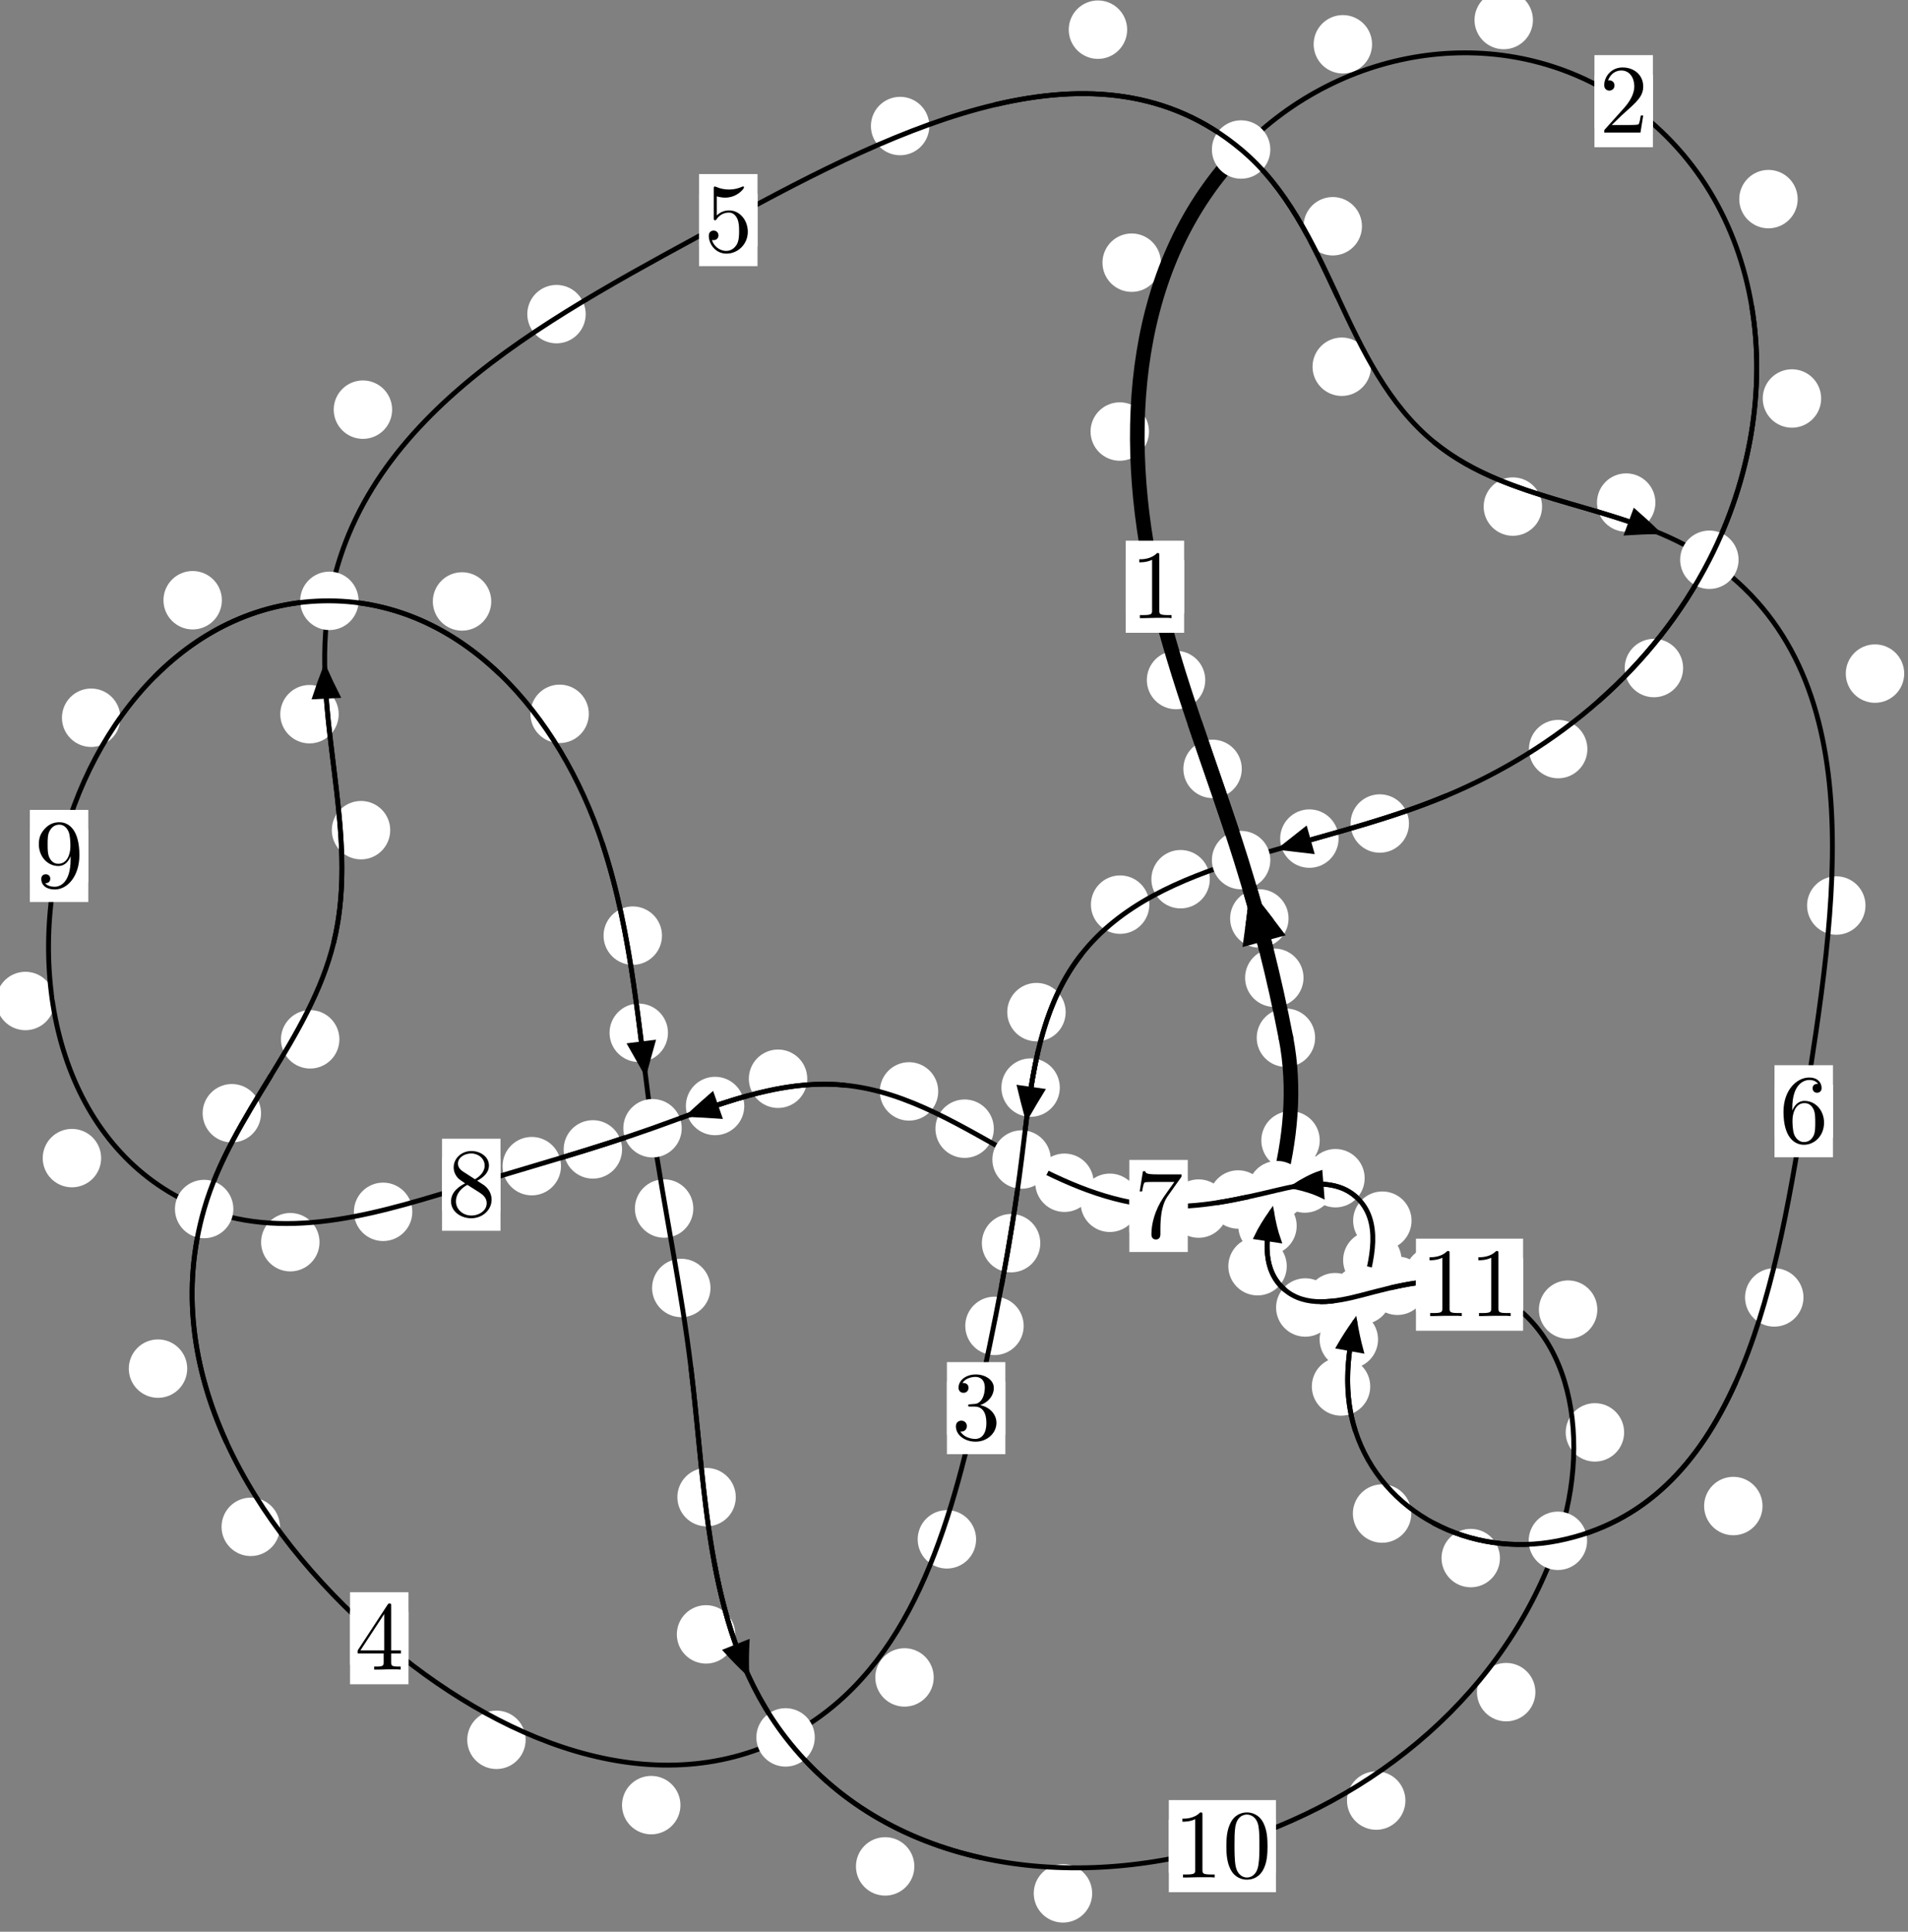 <?xml version="1.0"?>
<!-- Created by MetaPost 1.999 on 2021.07.06:0005 -->
<svg version="1.1" xmlns="http://www.w3.org/2000/svg" xmlns:xlink="http://www.w3.org/1999/xlink" width="195.242" height="197.639" viewBox="0 0 195.242 197.639">
<rect x="0" y="0" width="195.242" height="197.639" fill="#808080" stroke="none"/>
<!-- Original BoundingBox: -127.388947 -108.699051 67.853531 88.939529 -->
  <defs>
    <g transform="scale(0.01,0.01)" id="GLYPHcmr10_48">
      <path style="fill-rule: evenodd;" d="M460 -320C460 -400,455 -480,420 -554C374 -650,292 -666,250 -666C190 -666,117 -640,76 -547C44 -478,39 -400,39 -320C39 -245,43 -155,84 -79C127 2,200 22,249 22C303 22,379 1,423 -94C455 -163,460 -241,460 -320M249 -0C210 -0,151 -25,133 -121C122 -181,122 -273,122 -332C122 -396,122 -462,130 -516C149 -635,224 -644,249 -644C282 -644,348 -626,367 -527C377 -471,377 -395,377 -332C377 -257,377 -189,366 -125C351 -30,294 -0,249 -0"></path>
    </g>
    <g transform="scale(0.01,0.01)" id="GLYPHcmr10_49">
      <path style="fill-rule: evenodd;" d="M294 -640C294 -664,294 -666,271 -666C209 -602,121 -602,89 -602L89 -571C109 -571,168 -571,220 -597L220 -79C220 -43,217 -31,127 -31L95 -31L95 -0L257 -0L130 -3L217 -3L257 -3L297 -3L384 -3L419 -0L419 -31L387 -31C297 -31,294 -42,294 -79"></path>
    </g>
    <g transform="scale(0.01,0.01)" id="GLYPHcmr10_50">
      <path style="fill-rule: evenodd;" d="M127 -77L233 -180C389 -318,449 -372,449 -472C449 -586,359 -666,237 -666C124 -666,50 -574,50 -485C50 -429,100 -429,103 -429C120 -429,155 -441,155 -482C155 -508,137 -534,102 -534C94 -534,92 -534,89 -533C112 -598,166 -635,224 -635C315 -635,358 -554,358 -472C358 -392,308 -313,253 -251L61 -37C50 -26,50 -24,50 -0L421 -0L449 -174L424 -174C419 -144,412 -100,402 -85C395 -77,329 -77,307 -77"></path>
    </g>
    <g transform="scale(0.01,0.01)" id="GLYPHcmr10_51">
      <path style="fill-rule: evenodd;" d="M290 -352C372 -379,430 -449,430 -528C430 -610,342 -666,246 -666C145 -666,69 -606,69 -530C69 -497,91 -478,120 -478C151 -478,171 -500,171 -529C171 -579,124 -579,109 -579C140 -628,206 -641,242 -641C283 -641,338 -619,338 -529C338 -517,336 -459,310 -415C280 -367,246 -364,221 -363C213 -362,189 -360,182 -360C174 -359,167 -358,167 -348C167 -337,174 -337,191 -337L235 -337C317 -337,354 -269,354 -171C354 -35,285 -6,241 -6C198 -6,123 -23,88 -82C123 -77,154 -99,154 -137C154 -173,127 -193,98 -193C74 -193,42 -179,42 -135C42 -44,135 22,244 22C366 22,457 -69,457 -171C457 -253,394 -331,290 -352"></path>
    </g>
    <g transform="scale(0.01,0.01)" id="GLYPHcmr10_52">
      <path style="fill-rule: evenodd;" d="M294 -165L294 -78C294 -42,292 -31,218 -31L197 -31L197 -0L332 -0L238 -3L290 -3L332 -3L374 -3L427 -3L468 -0L468 -31L447 -31C373 -31,371 -42,371 -78L371 -165L471 -165L471 -196L371 -196L371 -651C371 -671,371 -677,355 -677C346 -677,343 -677,335 -665L28 -196L28 -165M300 -196L56 -196L300 -569"></path>
    </g>
    <g transform="scale(0.01,0.01)" id="GLYPHcmr10_53">
      <path style="fill-rule: evenodd;" d="M449 -201C449 -320,367 -420,259 -420C211 -420,168 -404,132 -369L132 -564C152 -558,185 -551,217 -551C340 -551,410 -642,410 -655C410 -661,407 -666,400 -666C399 -666,397 -666,392 -663C372 -654,323 -634,256 -634C216 -634,170 -641,123 -662C115 -665,113 -665,111 -665C101 -665,101 -657,101 -641L101 -345C101 -327,101 -319,115 -319C122 -319,124 -322,128 -328C139 -344,176 -398,257 -398C309 -398,334 -352,342 -334C358 -297,360 -258,360 -208C360 -173,360 -113,336 -71C312 -32,275 -6,229 -6C156 -6,99 -59,82 -118C85 -117,88 -116,99 -116C132 -116,149 -141,149 -165C149 -189,132 -214,99 -214C85 -214,50 -207,50 -161C50 -75,119 22,231 22C347 22,449 -74,449 -201"></path>
    </g>
    <g transform="scale(0.01,0.01)" id="GLYPHcmr10_54">
      <path style="fill-rule: evenodd;" d="M132 -328L132 -352C132 -605,256 -641,307 -641C331 -641,373 -635,395 -601C380 -601,340 -601,340 -556C340 -525,364 -510,386 -510C402 -510,432 -519,432 -558C432 -618,388 -666,305 -666C177 -666,42 -537,42 -316C42 -49,158 22,251 22C362 22,457 -72,457 -204C457 -331,368 -427,257 -427C189 -427,152 -376,132 -328M251 -6C188 -6,158 -66,152 -81C134 -128,134 -208,134 -226C134 -304,166 -404,256 -404C272 -404,318 -404,349 -342C367 -305,367 -254,367 -205C367 -157,367 -107,350 -71C320 -11,274 -6,251 -6"></path>
    </g>
    <g transform="scale(0.01,0.01)" id="GLYPHcmr10_55">
      <path style="fill-rule: evenodd;" d="M476 -609C485 -621,485 -623,485 -644L242 -644C120 -644,118 -657,114 -676L89 -676L56 -470L81 -470C84 -486,93 -549,106 -561C113 -567,191 -567,204 -567L411 -567C400 -551,321 -442,299 -409C209 -274,176 -135,176 -33C176 -23,176 22,222 22C268 22,268 -23,268 -33L268 -84C268 -139,271 -194,279 -248C283 -271,297 -357,341 -419"></path>
    </g>
    <g transform="scale(0.01,0.01)" id="GLYPHcmr10_56">
      <path style="fill-rule: evenodd;" d="M163 -457C117 -487,113 -521,113 -538C113 -599,178 -641,249 -641C322 -641,386 -589,386 -517C386 -460,347 -412,287 -377M309 -362C381 -399,430 -451,430 -517C430 -609,341 -666,250 -666C150 -666,69 -592,69 -499C69 -481,71 -436,113 -389C124 -377,161 -352,186 -335C128 -306,42 -250,42 -151C42 -45,144 22,249 22C362 22,457 -61,457 -168C457 -204,446 -249,408 -291C389 -312,373 -322,309 -362M209 -320L332 -242C360 -223,407 -193,407 -132C407 -58,332 -6,250 -6C164 -6,92 -68,92 -151C92 -209,124 -273,209 -320"></path>
    </g>
    <g transform="scale(0.01,0.01)" id="GLYPHcmr10_57">
      <path style="fill-rule: evenodd;" d="M367 -318L367 -286C367 -52,263 -6,205 -6C188 -6,134 -8,107 -42C151 -42,159 -71,159 -88C159 -119,135 -134,113 -134C97 -134,67 -125,67 -86C67 -19,121 22,206 22C335 22,457 -114,457 -329C457 -598,342 -666,253 -666C198 -666,149 -648,106 -603C65 -558,42 -516,42 -441C42 -316,130 -218,242 -218C303 -218,344 -260,367 -318M243 -241C227 -241,181 -241,150 -304C132 -341,132 -391,132 -440C132 -494,132 -541,153 -578C180 -628,218 -641,253 -641C299 -641,332 -607,349 -562C361 -530,365 -467,365 -421C365 -338,331 -241,243 -241"></path>
    </g>
  </defs>
  <path d="M133.386 100.034C133.386 99.241,133.071 98.481,132.51 97.92C131.95 97.36,131.19 97.045,130.397 97.045C129.604 97.045,128.844 97.36,128.284 97.92C127.723 98.481,127.408 99.241,127.408 100.034C127.408 100.826,127.723 101.586,128.284 102.147C128.844 102.707,129.604 103.022,130.397 103.022C131.19 103.022,131.95 102.707,132.51 102.147C133.071 101.586,133.386 100.826,133.386 100.034Z" style="fill: rgb(100%,100%,100%);stroke: none;"></path>
  <path d="M134.574 106.172C134.574 105.379,134.26 104.619,133.699 104.058C133.139 103.498,132.378 103.183,131.586 103.183C130.793 103.183,130.033 103.498,129.472 104.058C128.912 104.619,128.597 105.379,128.597 106.172C128.597 106.964,128.912 107.724,129.472 108.285C130.033 108.845,130.793 109.16,131.586 109.16C132.378 109.16,133.139 108.845,133.699 108.285C134.26 107.724,134.574 106.964,134.574 106.172Z" style="fill: rgb(100%,100%,100%);stroke: none;"></path>
  <path d="M127.069 78.664C127.069 77.871,126.754 77.111,126.194 76.55C125.633 75.99,124.873 75.675,124.08 75.675C123.288 75.675,122.528 75.99,121.967 76.55C121.407 77.111,121.092 77.871,121.092 78.664C121.092 79.456,121.407 80.217,121.967 80.777C122.528 81.338,123.288 81.653,124.08 81.653C124.873 81.653,125.633 81.338,126.194 80.777C126.754 80.217,127.069 79.456,127.069 78.664Z" style="fill: rgb(100%,100%,100%);stroke: none;"></path>
  <path d="M131.855 93.967C131.855 93.174,131.54 92.414,130.979 91.854C130.419 91.293,129.659 90.978,128.866 90.978C128.073 90.978,127.313 91.293,126.753 91.854C126.192 92.414,125.877 93.174,125.877 93.967C125.877 94.76,126.192 95.52,126.753 96.08C127.313 96.641,128.073 96.956,128.866 96.956C129.659 96.956,130.419 96.641,130.979 96.08C131.54 95.52,131.855 94.76,131.855 93.967Z" style="fill: rgb(100%,100%,100%);stroke: none;"></path>
  <path d="M117.572 44.15C117.572 43.358,117.257 42.598,116.696 42.037C116.136 41.477,115.376 41.162,114.583 41.162C113.79 41.162,113.03 41.477,112.47 42.037C111.909 42.598,111.594 43.358,111.594 44.15C111.594 44.943,111.909 45.703,112.47 46.264C113.03 46.824,113.79 47.139,114.583 47.139C115.376 47.139,116.136 46.824,116.696 46.264C117.257 45.703,117.572 44.943,117.572 44.15Z" style="fill: rgb(100%,100%,100%);stroke: none;"></path>
  <path d="M123.331 69.575C123.331 68.782,123.016 68.022,122.456 67.461C121.895 66.901,121.135 66.586,120.342 66.586C119.55 66.586,118.79 66.901,118.229 67.461C117.669 68.022,117.354 68.782,117.354 69.575C117.354 70.367,117.669 71.128,118.229 71.688C118.79 72.249,119.55 72.564,120.342 72.564C121.135 72.564,121.895 72.249,122.456 71.688C123.016 71.128,123.331 70.367,123.331 69.575Z" style="fill: rgb(100%,100%,100%);stroke: none;"></path>
  <path d="M140.402 4.531C140.402 3.739,140.087 2.979,139.527 2.418C138.966 1.858,138.206 1.543,137.413 1.543C136.621 1.543,135.86 1.858,135.3 2.418C134.739 2.979,134.424 3.739,134.424 4.531C134.424 5.324,134.739 6.084,135.3 6.645C135.86 7.205,136.621 7.52,137.413 7.52C138.206 7.52,138.966 7.205,139.527 6.645C140.087 6.084,140.402 5.324,140.402 4.531Z" style="fill: rgb(100%,100%,100%);stroke: none;"></path>
  <path d="M118.791 26.875C118.791 26.082,118.476 25.322,117.916 24.761C117.355 24.201,116.595 23.886,115.803 23.886C115.01 23.886,114.25 24.201,113.689 24.761C113.129 25.322,112.814 26.082,112.814 26.875C112.814 27.667,113.129 28.427,113.689 28.988C114.25 29.548,115.01 29.863,115.803 29.863C116.595 29.863,117.355 29.548,117.916 28.988C118.476 28.427,118.791 27.667,118.791 26.875Z" style="fill: rgb(100%,100%,100%);stroke: none;"></path>
  <path d="M183.952 20.372C183.952 19.579,183.637 18.819,183.077 18.259C182.516 17.698,181.756 17.383,180.963 17.383C180.171 17.383,179.41 17.698,178.85 18.259C178.29 18.819,177.975 19.579,177.975 20.372C177.975 21.165,178.29 21.925,178.85 22.485C179.41 23.046,180.171 23.361,180.963 23.361C181.756 23.361,182.516 23.046,183.077 22.485C183.637 21.925,183.952 21.165,183.952 20.372Z" style="fill: rgb(100%,100%,100%);stroke: none;"></path>
  <path d="M156.862 2.049C156.862 1.257,156.547 0.496,155.987 -0.064C155.426 -0.625,154.666 -0.94,153.873 -0.94C153.081 -0.94,152.321 -0.625,151.76 -0.064C151.2 0.496,150.885 1.257,150.885 2.049C150.885 2.842,151.2 3.602,151.76 4.163C152.321 4.723,153.081 5.038,153.873 5.038C154.666 5.038,155.426 4.723,155.987 4.163C156.547 3.602,156.862 2.842,156.862 2.049Z" style="fill: rgb(100%,100%,100%);stroke: none;"></path>
  <path d="M172.231 68.348C172.231 67.556,171.916 66.796,171.356 66.235C170.795 65.675,170.035 65.36,169.242 65.36C168.45 65.36,167.69 65.675,167.129 66.235C166.569 66.796,166.254 67.556,166.254 68.348C166.254 69.141,166.569 69.901,167.129 70.462C167.69 71.022,168.45 71.337,169.242 71.337C170.035 71.337,170.795 71.022,171.356 70.462C171.916 69.901,172.231 69.141,172.231 68.348Z" style="fill: rgb(100%,100%,100%);stroke: none;"></path>
  <path d="M186.355 40.769C186.355 39.977,186.04 39.216,185.48 38.656C184.919 38.095,184.159 37.781,183.366 37.781C182.574 37.781,181.813 38.095,181.253 38.656C180.692 39.216,180.377 39.977,180.377 40.769C180.377 41.562,180.692 42.322,181.253 42.883C181.813 43.443,182.574 43.758,183.366 43.758C184.159 43.758,184.919 43.443,185.48 42.883C186.04 42.322,186.355 41.562,186.355 40.769Z" style="fill: rgb(100%,100%,100%);stroke: none;"></path>
  <path d="M144.177 84.254C144.177 83.462,143.862 82.701,143.302 82.141C142.741 81.58,141.981 81.266,141.188 81.266C140.396 81.266,139.635 81.58,139.075 82.141C138.514 82.701,138.199 83.462,138.199 84.254C138.199 85.047,138.514 85.807,139.075 86.368C139.635 86.928,140.396 87.243,141.188 87.243C141.981 87.243,142.741 86.928,143.302 86.368C143.862 85.807,144.177 85.047,144.177 84.254Z" style="fill: rgb(100%,100%,100%);stroke: none;"></path>
  <path d="M162.433 76.64C162.433 75.847,162.118 75.087,161.557 74.526C160.997 73.966,160.237 73.651,159.444 73.651C158.651 73.651,157.891 73.966,157.331 74.526C156.77 75.087,156.455 75.847,156.455 76.64C156.455 77.432,156.77 78.193,157.331 78.753C157.891 79.314,158.651 79.629,159.444 79.629C160.237 79.629,160.997 79.314,161.557 78.753C162.118 78.193,162.433 77.432,162.433 76.64Z" style="fill: rgb(100%,100%,100%);stroke: none;"></path>
  <path d="M123.797 89.952C123.797 89.159,123.482 88.399,122.921 87.838C122.361 87.278,121.601 86.963,120.808 86.963C120.015 86.963,119.255 87.278,118.695 87.838C118.134 88.399,117.819 89.159,117.819 89.952C117.819 90.744,118.134 91.505,118.695 92.065C119.255 92.626,120.015 92.94,120.808 92.94C121.601 92.94,122.361 92.626,122.921 92.065C123.482 91.505,123.797 90.744,123.797 89.952Z" style="fill: rgb(100%,100%,100%);stroke: none;"></path>
  <path d="M136.975 85.798C136.975 85.005,136.66 84.245,136.099 83.685C135.539 83.124,134.779 82.809,133.986 82.809C133.193 82.809,132.433 83.124,131.873 83.685C131.312 84.245,130.997 85.005,130.997 85.798C130.997 86.591,131.312 87.351,131.873 87.911C132.433 88.472,133.193 88.787,133.986 88.787C134.779 88.787,135.539 88.472,136.099 87.911C136.66 87.351,136.975 86.591,136.975 85.798Z" style="fill: rgb(100%,100%,100%);stroke: none;"></path>
  <path d="M109.048 103.55C109.048 102.758,108.733 101.997,108.172 101.437C107.612 100.876,106.852 100.561,106.059 100.561C105.266 100.561,104.506 100.876,103.946 101.437C103.385 101.997,103.07 102.758,103.07 103.55C103.07 104.343,103.385 105.103,103.946 105.664C104.506 106.224,105.266 106.539,106.059 106.539C106.852 106.539,107.612 106.224,108.172 105.664C108.733 105.103,109.048 104.343,109.048 103.55Z" style="fill: rgb(100%,100%,100%);stroke: none;"></path>
  <path d="M117.609 92.553C117.609 91.76,117.294 91,116.734 90.44C116.173 89.879,115.413 89.564,114.62 89.564C113.828 89.564,113.068 89.879,112.507 90.44C111.947 91,111.632 91.76,111.632 92.553C111.632 93.346,111.947 94.106,112.507 94.666C113.068 95.227,113.828 95.542,114.62 95.542C115.413 95.542,116.173 95.227,116.734 94.666C117.294 94.106,117.609 93.346,117.609 92.553Z" style="fill: rgb(100%,100%,100%);stroke: none;"></path>
  <path d="M106.452 127.19C106.452 126.397,106.137 125.637,105.576 125.076C105.016 124.516,104.255 124.201,103.463 124.201C102.67 124.201,101.91 124.516,101.349 125.076C100.789 125.637,100.474 126.397,100.474 127.19C100.474 127.982,100.789 128.742,101.349 129.303C101.91 129.863,102.67 130.178,103.463 130.178C104.255 130.178,105.016 129.863,105.576 129.303C106.137 128.742,106.452 127.982,106.452 127.19Z" style="fill: rgb(100%,100%,100%);stroke: none;"></path>
  <path d="M108.448 111.273C108.448 110.48,108.133 109.72,107.573 109.159C107.012 108.599,106.252 108.284,105.459 108.284C104.667 108.284,103.906 108.599,103.346 109.159C102.785 109.72,102.471 110.48,102.471 111.273C102.471 112.065,102.785 112.826,103.346 113.386C103.906 113.946,104.667 114.261,105.459 114.261C106.252 114.261,107.012 113.946,107.573 113.386C108.133 112.826,108.448 112.065,108.448 111.273Z" style="fill: rgb(100%,100%,100%);stroke: none;"></path>
  <path d="M99.882 157.489C99.882 156.697,99.567 155.936,99.007 155.376C98.446 154.815,97.686 154.501,96.893 154.501C96.101 154.501,95.341 154.815,94.78 155.376C94.22 155.936,93.905 156.697,93.905 157.489C93.905 158.282,94.22 159.042,94.78 159.603C95.341 160.163,96.101 160.478,96.893 160.478C97.686 160.478,98.446 160.163,99.007 159.603C99.567 159.042,99.882 158.282,99.882 157.489Z" style="fill: rgb(100%,100%,100%);stroke: none;"></path>
  <path d="M104.751 135.651C104.751 134.859,104.436 134.099,103.876 133.538C103.315 132.978,102.555 132.663,101.762 132.663C100.97 132.663,100.209 132.978,99.649 133.538C99.089 134.099,98.774 134.859,98.774 135.651C98.774 136.444,99.089 137.204,99.649 137.765C100.209 138.325,100.97 138.64,101.762 138.64C102.555 138.64,103.315 138.325,103.876 137.765C104.436 137.204,104.751 136.444,104.751 135.651Z" style="fill: rgb(100%,100%,100%);stroke: none;"></path>
  <path d="M69.629 184.683C69.629 183.891,69.314 183.13,68.753 182.57C68.193 182.009,67.433 181.694,66.64 181.694C65.847 181.694,65.087 182.009,64.527 182.57C63.966 183.13,63.651 183.891,63.651 184.683C63.651 185.476,63.966 186.236,64.527 186.797C65.087 187.357,65.847 187.672,66.64 187.672C67.433 187.672,68.193 187.357,68.753 186.797C69.314 186.236,69.629 185.476,69.629 184.683Z" style="fill: rgb(100%,100%,100%);stroke: none;"></path>
  <path d="M95.546 171.619C95.546 170.826,95.231 170.066,94.67 169.505C94.11 168.945,93.35 168.63,92.557 168.63C91.764 168.63,91.004 168.945,90.444 169.505C89.883 170.066,89.568 170.826,89.568 171.619C89.568 172.411,89.883 173.171,90.444 173.732C91.004 174.292,91.764 174.607,92.557 174.607C93.35 174.607,94.11 174.292,94.67 173.732C95.231 173.171,95.546 172.411,95.546 171.619Z" style="fill: rgb(100%,100%,100%);stroke: none;"></path>
  <path d="M28.648 156.211C28.648 155.419,28.333 154.658,27.773 154.098C27.212 153.538,26.452 153.223,25.66 153.223C24.867 153.223,24.107 153.538,23.546 154.098C22.986 154.658,22.671 155.419,22.671 156.211C22.671 157.004,22.986 157.764,23.546 158.325C24.107 158.885,24.867 159.2,25.66 159.2C26.452 159.2,27.212 158.885,27.773 158.325C28.333 157.764,28.648 157.004,28.648 156.211Z" style="fill: rgb(100%,100%,100%);stroke: none;"></path>
  <path d="M53.788 178.001C53.788 177.208,53.473 176.448,52.913 175.888C52.353 175.327,51.592 175.012,50.8 175.012C50.007 175.012,49.247 175.327,48.686 175.888C48.126 176.448,47.811 177.208,47.811 178.001C47.811 178.794,48.126 179.554,48.686 180.114C49.247 180.675,50.007 180.99,50.8 180.99C51.592 180.99,52.353 180.675,52.913 180.114C53.473 179.554,53.788 178.794,53.788 178.001Z" style="fill: rgb(100%,100%,100%);stroke: none;"></path>
  <path d="M26.713 113.895C26.713 113.103,26.399 112.342,25.838 111.782C25.278 111.221,24.517 110.907,23.725 110.907C22.932 110.907,22.172 111.221,21.611 111.782C21.051 112.342,20.736 113.103,20.736 113.895C20.736 114.688,21.051 115.448,21.611 116.009C22.172 116.569,22.932 116.884,23.725 116.884C24.517 116.884,25.278 116.569,25.838 116.009C26.399 115.448,26.713 114.688,26.713 113.895Z" style="fill: rgb(100%,100%,100%);stroke: none;"></path>
  <path d="M19.157 140.024C19.157 139.232,18.842 138.472,18.282 137.911C17.721 137.351,16.961 137.036,16.168 137.036C15.376 137.036,14.615 137.351,14.055 137.911C13.494 138.472,13.18 139.232,13.18 140.024C13.18 140.817,13.494 141.577,14.055 142.138C14.615 142.698,15.376 143.013,16.168 143.013C16.961 143.013,17.721 142.698,18.282 142.138C18.842 141.577,19.157 140.817,19.157 140.024Z" style="fill: rgb(100%,100%,100%);stroke: none;"></path>
  <path d="M39.931 84.935C39.931 84.143,39.616 83.383,39.056 82.822C38.495 82.262,37.735 81.947,36.943 81.947C36.15 81.947,35.39 82.262,34.829 82.822C34.269 83.383,33.954 84.143,33.954 84.935C33.954 85.728,34.269 86.488,34.829 87.049C35.39 87.609,36.15 87.924,36.943 87.924C37.735 87.924,38.495 87.609,39.056 87.049C39.616 86.488,39.931 85.728,39.931 84.935Z" style="fill: rgb(100%,100%,100%);stroke: none;"></path>
  <path d="M34.729 106.334C34.729 105.541,34.414 104.781,33.853 104.221C33.293 103.66,32.533 103.345,31.74 103.345C30.947 103.345,30.187 103.66,29.627 104.221C29.066 104.781,28.751 105.541,28.751 106.334C28.751 107.127,29.066 107.887,29.627 108.447C30.187 109.008,30.947 109.323,31.74 109.323C32.533 109.323,33.293 109.008,33.853 108.447C34.414 107.887,34.729 107.127,34.729 106.334Z" style="fill: rgb(100%,100%,100%);stroke: none;"></path>
  <path d="M40.126 41.913C40.126 41.12,39.812 40.36,39.251 39.8C38.691 39.239,37.93 38.924,37.138 38.924C36.345 38.924,35.585 39.239,35.024 39.8C34.464 40.36,34.149 41.12,34.149 41.913C34.149 42.706,34.464 43.466,35.024 44.026C35.585 44.587,36.345 44.902,37.138 44.902C37.93 44.902,38.691 44.587,39.251 44.026C39.812 43.466,40.126 42.706,40.126 41.913Z" style="fill: rgb(100%,100%,100%);stroke: none;"></path>
  <path d="M34.658 73.069C34.658 72.276,34.343 71.516,33.782 70.956C33.222 70.395,32.462 70.08,31.669 70.08C30.876 70.08,30.116 70.395,29.556 70.956C28.995 71.516,28.68 72.276,28.68 73.069C28.68 73.862,28.995 74.622,29.556 75.182C30.116 75.743,30.876 76.058,31.669 76.058C32.462 76.058,33.222 75.743,33.782 75.182C34.343 74.622,34.658 73.862,34.658 73.069Z" style="fill: rgb(100%,100%,100%);stroke: none;"></path>
  <path d="M95.096 12.895C95.096 12.102,94.781 11.342,94.221 10.781C93.661 10.221,92.9 9.906,92.108 9.906C91.315 9.906,90.555 10.221,89.994 10.781C89.434 11.342,89.119 12.102,89.119 12.895C89.119 13.687,89.434 14.447,89.994 15.008C90.555 15.568,91.315 15.883,92.108 15.883C92.9 15.883,93.661 15.568,94.221 15.008C94.781 14.447,95.096 13.687,95.096 12.895Z" style="fill: rgb(100%,100%,100%);stroke: none;"></path>
  <path d="M59.934 32.139C59.934 31.347,59.62 30.587,59.059 30.026C58.499 29.466,57.738 29.151,56.946 29.151C56.153 29.151,55.393 29.466,54.832 30.026C54.272 30.587,53.957 31.347,53.957 32.139C53.957 32.932,54.272 33.692,54.832 34.253C55.393 34.813,56.153 35.128,56.946 35.128C57.738 35.128,58.499 34.813,59.059 34.253C59.62 33.692,59.934 32.932,59.934 32.139Z" style="fill: rgb(100%,100%,100%);stroke: none;"></path>
  <path d="M139.367 23.148C139.367 22.355,139.053 21.595,138.492 21.035C137.932 20.474,137.171 20.159,136.379 20.159C135.586 20.159,134.826 20.474,134.265 21.035C133.705 21.595,133.39 22.355,133.39 23.148C133.39 23.941,133.705 24.701,134.265 25.261C134.826 25.822,135.586 26.137,136.379 26.137C137.171 26.137,137.932 25.822,138.492 25.261C139.053 24.701,139.367 23.941,139.367 23.148Z" style="fill: rgb(100%,100%,100%);stroke: none;"></path>
  <path d="M115.34 3.036C115.34 2.243,115.025 1.483,114.464 0.923C113.904 0.362,113.144 0.047,112.351 0.047C111.558 0.047,110.798 0.362,110.238 0.923C109.677 1.483,109.362 2.243,109.362 3.036C109.362 3.829,109.677 4.589,110.238 5.149C110.798 5.71,111.558 6.025,112.351 6.025C113.144 6.025,113.904 5.71,114.464 5.149C115.025 4.589,115.34 3.829,115.34 3.036Z" style="fill: rgb(100%,100%,100%);stroke: none;"></path>
  <path d="M157.798 51.829C157.798 51.036,157.483 50.276,156.923 49.716C156.362 49.155,155.602 48.84,154.81 48.84C154.017 48.84,153.257 49.155,152.696 49.716C152.136 50.276,151.821 51.036,151.821 51.829C151.821 52.622,152.136 53.382,152.696 53.942C153.257 54.503,154.017 54.818,154.81 54.818C155.602 54.818,156.362 54.503,156.923 53.942C157.483 53.382,157.798 52.622,157.798 51.829Z" style="fill: rgb(100%,100%,100%);stroke: none;"></path>
  <path d="M140.288 37.521C140.288 36.728,139.973 35.968,139.412 35.408C138.852 34.847,138.092 34.532,137.299 34.532C136.506 34.532,135.746 34.847,135.186 35.408C134.625 35.968,134.31 36.728,134.31 37.521C134.31 38.314,134.625 39.074,135.186 39.634C135.746 40.195,136.506 40.51,137.299 40.51C138.092 40.51,138.852 40.195,139.412 39.634C139.973 39.074,140.288 38.314,140.288 37.521Z" style="fill: rgb(100%,100%,100%);stroke: none;"></path>
  <path d="M194.854 68.915C194.854 68.123,194.539 67.363,193.978 66.802C193.418 66.242,192.657 65.927,191.865 65.927C191.072 65.927,190.312 66.242,189.751 66.802C189.191 67.363,188.876 68.123,188.876 68.915C188.876 69.708,189.191 70.468,189.751 71.029C190.312 71.589,191.072 71.904,191.865 71.904C192.657 71.904,193.418 71.589,193.978 71.029C194.539 70.468,194.854 69.708,194.854 68.915Z" style="fill: rgb(100%,100%,100%);stroke: none;"></path>
  <path d="M169.393 51.419C169.393 50.626,169.078 49.866,168.517 49.305C167.957 48.745,167.197 48.43,166.404 48.43C165.611 48.43,164.851 48.745,164.291 49.305C163.73 49.866,163.415 50.626,163.415 51.419C163.415 52.211,163.73 52.971,164.291 53.532C164.851 54.092,165.611 54.407,166.404 54.407C167.197 54.407,167.957 54.092,168.517 53.532C169.078 52.971,169.393 52.211,169.393 51.419Z" style="fill: rgb(100%,100%,100%);stroke: none;"></path>
  <path d="M184.546 132.741C184.546 131.948,184.231 131.188,183.67 130.627C183.11 130.067,182.35 129.752,181.557 129.752C180.764 129.752,180.004 130.067,179.444 130.627C178.883 131.188,178.568 131.948,178.568 132.741C178.568 133.533,178.883 134.293,179.444 134.854C180.004 135.414,180.764 135.729,181.557 135.729C182.35 135.729,183.11 135.414,183.67 134.854C184.231 134.293,184.546 133.533,184.546 132.741Z" style="fill: rgb(100%,100%,100%);stroke: none;"></path>
  <path d="M190.892 92.645C190.892 91.852,190.577 91.092,190.017 90.532C189.456 89.971,188.696 89.656,187.903 89.656C187.111 89.656,186.351 89.971,185.79 90.532C185.23 91.092,184.915 91.852,184.915 92.645C184.915 93.438,185.23 94.198,185.79 94.758C186.351 95.319,187.111 95.634,187.903 95.634C188.696 95.634,189.456 95.319,190.017 94.758C190.577 94.198,190.892 93.438,190.892 92.645Z" style="fill: rgb(100%,100%,100%);stroke: none;"></path>
  <path d="M153.487 159.408C153.487 158.615,153.172 157.855,152.611 157.294C152.051 156.734,151.291 156.419,150.498 156.419C149.705 156.419,148.945 156.734,148.385 157.294C147.824 157.855,147.509 158.615,147.509 159.408C147.509 160.2,147.824 160.96,148.385 161.521C148.945 162.081,149.705 162.396,150.498 162.396C151.291 162.396,152.051 162.081,152.611 161.521C153.172 160.96,153.487 160.2,153.487 159.408Z" style="fill: rgb(100%,100%,100%);stroke: none;"></path>
  <path d="M180.357 154.083C180.357 153.29,180.042 152.53,179.481 151.97C178.921 151.409,178.161 151.094,177.368 151.094C176.575 151.094,175.815 151.409,175.255 151.97C174.694 152.53,174.379 153.29,174.379 154.083C174.379 154.876,174.694 155.636,175.255 156.196C175.815 156.757,176.575 157.072,177.368 157.072C178.161 157.072,178.921 156.757,179.481 156.196C180.042 155.636,180.357 154.876,180.357 154.083Z" style="fill: rgb(100%,100%,100%);stroke: none;"></path>
  <path d="M140.214 141.85C140.214 141.057,139.899 140.297,139.339 139.737C138.778 139.176,138.018 138.861,137.226 138.861C136.433 138.861,135.673 139.176,135.112 139.737C134.552 140.297,134.237 141.057,134.237 141.85C134.237 142.643,134.552 143.403,135.112 143.963C135.673 144.524,136.433 144.839,137.226 144.839C138.018 144.839,138.778 144.524,139.339 143.963C139.899 143.403,140.214 142.643,140.214 141.85Z" style="fill: rgb(100%,100%,100%);stroke: none;"></path>
  <path d="M144.414 154.852C144.414 154.059,144.1 153.299,143.539 152.738C142.979 152.178,142.218 151.863,141.426 151.863C140.633 151.863,139.873 152.178,139.312 152.738C138.752 153.299,138.437 154.059,138.437 154.852C138.437 155.644,138.752 156.404,139.312 156.965C139.873 157.525,140.633 157.84,141.426 157.84C142.218 157.84,142.979 157.525,143.539 156.965C144.1 156.404,144.414 155.644,144.414 154.852Z" style="fill: rgb(100%,100%,100%);stroke: none;"></path>
  <path d="M143.417 128.925C143.417 128.132,143.102 127.372,142.542 126.812C141.981 126.251,141.221 125.936,140.429 125.936C139.636 125.936,138.876 126.251,138.315 126.812C137.755 127.372,137.44 128.132,137.44 128.925C137.44 129.718,137.755 130.478,138.315 131.038C138.876 131.599,139.636 131.914,140.429 131.914C141.221 131.914,141.981 131.599,142.542 131.038C143.102 130.478,143.417 129.718,143.417 128.925Z" style="fill: rgb(100%,100%,100%);stroke: none;"></path>
  <path d="M141.012 137.039C141.012 136.246,140.697 135.486,140.136 134.926C139.576 134.365,138.816 134.05,138.023 134.05C137.23 134.05,136.47 134.365,135.91 134.926C135.349 135.486,135.034 136.246,135.034 137.039C135.034 137.832,135.349 138.592,135.91 139.152C136.47 139.713,137.23 140.028,138.023 140.028C138.816 140.028,139.576 139.713,140.136 139.152C140.697 138.592,141.012 137.832,141.012 137.039Z" style="fill: rgb(100%,100%,100%);stroke: none;"></path>
  <path d="M139.644 120.543C139.644 119.75,139.329 118.99,138.769 118.429C138.208 117.869,137.448 117.554,136.655 117.554C135.863 117.554,135.102 117.869,134.542 118.429C133.982 118.99,133.667 119.75,133.667 120.543C133.667 121.335,133.982 122.095,134.542 122.656C135.102 123.216,135.863 123.531,136.655 123.531C137.448 123.531,138.208 123.216,138.769 122.656C139.329 122.095,139.644 121.335,139.644 120.543Z" style="fill: rgb(100%,100%,100%);stroke: none;"></path>
  <path d="M144.441 124.887C144.441 124.095,144.126 123.335,143.566 122.774C143.005 122.214,142.245 121.899,141.452 121.899C140.66 121.899,139.9 122.214,139.339 122.774C138.779 123.335,138.464 124.095,138.464 124.887C138.464 125.68,138.779 126.44,139.339 127.001C139.9 127.561,140.66 127.876,141.452 127.876C142.245 127.876,143.005 127.561,143.566 127.001C144.126 126.44,144.441 125.68,144.441 124.887Z" style="fill: rgb(100%,100%,100%);stroke: none;"></path>
  <path d="M129.684 122.721C129.684 121.928,129.369 121.168,128.808 120.608C128.248 120.047,127.488 119.732,126.695 119.732C125.902 119.732,125.142 120.047,124.582 120.608C124.021 121.168,123.706 121.928,123.706 122.721C123.706 123.514,124.021 124.274,124.582 124.834C125.142 125.395,125.902 125.71,126.695 125.71C127.488 125.71,128.248 125.395,128.808 124.834C129.369 124.274,129.684 123.514,129.684 122.721Z" style="fill: rgb(100%,100%,100%);stroke: none;"></path>
  <path d="M136.51 121.085C136.51 120.292,136.195 119.532,135.634 118.972C135.074 118.411,134.314 118.096,133.521 118.096C132.728 118.096,131.968 118.411,131.408 118.972C130.847 119.532,130.532 120.292,130.532 121.085C130.532 121.878,130.847 122.638,131.408 123.198C131.968 123.759,132.728 124.074,133.521 124.074C134.314 124.074,135.074 123.759,135.634 123.198C136.195 122.638,136.51 121.878,136.51 121.085Z" style="fill: rgb(100%,100%,100%);stroke: none;"></path>
  <path d="M116.555 123.058C116.555 122.265,116.24 121.505,115.679 120.945C115.119 120.384,114.359 120.069,113.566 120.069C112.773 120.069,112.013 120.384,111.453 120.945C110.892 121.505,110.577 122.265,110.577 123.058C110.577 123.851,110.892 124.611,111.453 125.171C112.013 125.732,112.773 126.047,113.566 126.047C114.359 126.047,115.119 125.732,115.679 125.171C116.24 124.611,116.555 123.851,116.555 123.058Z" style="fill: rgb(100%,100%,100%);stroke: none;"></path>
  <path d="M125.64 123.65C125.64 122.857,125.326 122.097,124.765 121.537C124.205 120.976,123.444 120.661,122.652 120.661C121.859 120.661,121.099 120.976,120.538 121.537C119.978 122.097,119.663 122.857,119.663 123.65C119.663 124.443,119.978 125.203,120.538 125.763C121.099 126.324,121.859 126.639,122.652 126.639C123.444 126.639,124.205 126.324,124.765 125.763C125.326 125.203,125.64 124.443,125.64 123.65Z" style="fill: rgb(100%,100%,100%);stroke: none;"></path>
  <path d="M101.697 115.475C101.697 114.683,101.382 113.922,100.822 113.362C100.261 112.802,99.501 112.487,98.708 112.487C97.916 112.487,97.156 112.802,96.595 113.362C96.035 113.922,95.72 114.683,95.72 115.475C95.72 116.268,96.035 117.028,96.595 117.589C97.156 118.149,97.916 118.464,98.708 118.464C99.501 118.464,100.261 118.149,100.822 117.589C101.382 117.028,101.697 116.268,101.697 115.475Z" style="fill: rgb(100%,100%,100%);stroke: none;"></path>
  <path d="M111.913 121.008C111.913 120.215,111.598 119.455,111.038 118.895C110.477 118.334,109.717 118.019,108.924 118.019C108.132 118.019,107.372 118.334,106.811 118.895C106.251 119.455,105.936 120.215,105.936 121.008C105.936 121.801,106.251 122.561,106.811 123.121C107.372 123.682,108.132 123.997,108.924 123.997C109.717 123.997,110.477 123.682,111.038 123.121C111.598 122.561,111.913 121.801,111.913 121.008Z" style="fill: rgb(100%,100%,100%);stroke: none;"></path>
  <path d="M82.605 110.367C82.605 109.574,82.291 108.814,81.73 108.253C81.17 107.693,80.409 107.378,79.617 107.378C78.824 107.378,78.064 107.693,77.503 108.253C76.943 108.814,76.628 109.574,76.628 110.367C76.628 111.159,76.943 111.92,77.503 112.48C78.064 113.041,78.824 113.355,79.617 113.355C80.409 113.355,81.17 113.041,81.73 112.48C82.291 111.92,82.605 111.159,82.605 110.367Z" style="fill: rgb(100%,100%,100%);stroke: none;"></path>
  <path d="M96.007 111.662C96.007 110.869,95.692 110.109,95.132 109.549C94.571 108.988,93.811 108.673,93.018 108.673C92.226 108.673,91.465 108.988,90.905 109.549C90.345 110.109,90.03 110.869,90.03 111.662C90.03 112.455,90.345 113.215,90.905 113.775C91.465 114.336,92.226 114.651,93.018 114.651C93.811 114.651,94.571 114.336,95.132 113.775C95.692 113.215,96.007 112.455,96.007 111.662Z" style="fill: rgb(100%,100%,100%);stroke: none;"></path>
  <path d="M63.656 117.596C63.656 116.803,63.342 116.043,62.781 115.483C62.221 114.922,61.46 114.607,60.668 114.607C59.875 114.607,59.115 114.922,58.554 115.483C57.994 116.043,57.679 116.803,57.679 117.596C57.679 118.389,57.994 119.149,58.554 119.709C59.115 120.27,59.875 120.585,60.668 120.585C61.46 120.585,62.221 120.27,62.781 119.709C63.342 119.149,63.656 118.389,63.656 117.596Z" style="fill: rgb(100%,100%,100%);stroke: none;"></path>
  <path d="M76.16 113.156C76.16 112.363,75.845 111.603,75.285 111.043C74.724 110.482,73.964 110.167,73.171 110.167C72.379 110.167,71.618 110.482,71.058 111.043C70.497 111.603,70.183 112.363,70.183 113.156C70.183 113.949,70.497 114.709,71.058 115.269C71.618 115.83,72.379 116.145,73.171 116.145C73.964 116.145,74.724 115.83,75.285 115.269C75.845 114.709,76.16 113.949,76.16 113.156Z" style="fill: rgb(100%,100%,100%);stroke: none;"></path>
  <path d="M42.192 123.982C42.192 123.19,41.877 122.43,41.317 121.869C40.756 121.309,39.996 120.994,39.203 120.994C38.411 120.994,37.65 121.309,37.09 121.869C36.529 122.43,36.215 123.19,36.215 123.982C36.215 124.775,36.529 125.535,37.09 126.096C37.65 126.656,38.411 126.971,39.203 126.971C39.996 126.971,40.756 126.656,41.317 126.096C41.877 125.535,42.192 124.775,42.192 123.982Z" style="fill: rgb(100%,100%,100%);stroke: none;"></path>
  <path d="M57.405 119.309C57.405 118.516,57.09 117.756,56.529 117.196C55.969 116.635,55.209 116.32,54.416 116.32C53.623 116.32,52.863 116.635,52.303 117.196C51.742 117.756,51.427 118.516,51.427 119.309C51.427 120.102,51.742 120.862,52.303 121.422C52.863 121.983,53.623 122.298,54.416 122.298C55.209 122.298,55.969 121.983,56.529 121.422C57.09 120.862,57.405 120.102,57.405 119.309Z" style="fill: rgb(100%,100%,100%);stroke: none;"></path>
  <path d="M10.349 118.486C10.349 117.694,10.034 116.934,9.474 116.373C8.913 115.813,8.153 115.498,7.361 115.498C6.568 115.498,5.808 115.813,5.247 116.373C4.687 116.934,4.372 117.694,4.372 118.486C4.372 119.279,4.687 120.039,5.247 120.6C5.808 121.16,6.568 121.475,7.361 121.475C8.153 121.475,8.913 121.16,9.474 120.6C10.034 120.039,10.349 119.279,10.349 118.486Z" style="fill: rgb(100%,100%,100%);stroke: none;"></path>
  <path d="M32.697 127.09C32.697 126.297,32.382 125.537,31.821 124.977C31.261 124.416,30.501 124.101,29.708 124.101C28.915 124.101,28.155 124.416,27.595 124.977C27.034 125.537,26.719 126.297,26.719 127.09C26.719 127.883,27.034 128.643,27.595 129.203C28.155 129.764,28.915 130.079,29.708 130.079C30.501 130.079,31.261 129.764,31.821 129.203C32.382 128.643,32.697 127.883,32.697 127.09Z" style="fill: rgb(100%,100%,100%);stroke: none;"></path>
  <path d="M12.316 73.433C12.316 72.64,12.001 71.88,11.441 71.32C10.88 70.759,10.12 70.444,9.327 70.444C8.535 70.444,7.775 70.759,7.214 71.32C6.654 71.88,6.339 72.64,6.339 73.433C6.339 74.226,6.654 74.986,7.214 75.546C7.775 76.107,8.535 76.422,9.327 76.422C10.12 76.422,10.88 76.107,11.441 75.546C12.001 74.986,12.316 74.226,12.316 73.433Z" style="fill: rgb(100%,100%,100%);stroke: none;"></path>
  <path d="M5.589 102.412C5.589 101.619,5.274 100.859,4.713 100.299C4.153 99.738,3.392 99.423,2.6 99.423C1.807 99.423,1.047 99.738,0.486 100.299C-0.074 100.859,-0.389 101.619,-0.389 102.412C-0.389 103.205,-0.074 103.965,0.486 104.525C1.047 105.086,1.807 105.401,2.6 105.401C3.392 105.401,4.153 105.086,4.713 104.525C5.274 103.965,5.589 103.205,5.589 102.412Z" style="fill: rgb(100%,100%,100%);stroke: none;"></path>
  <path d="M50.268 61.534C50.268 60.742,49.953 59.981,49.393 59.421C48.832 58.86,48.072 58.546,47.279 58.546C46.487 58.546,45.727 58.86,45.166 59.421C44.606 59.981,44.291 60.742,44.291 61.534C44.291 62.327,44.606 63.087,45.166 63.648C45.727 64.208,46.487 64.523,47.279 64.523C48.072 64.523,48.832 64.208,49.393 63.648C49.953 63.087,50.268 62.327,50.268 61.534Z" style="fill: rgb(100%,100%,100%);stroke: none;"></path>
  <path d="M22.704 61.41C22.704 60.617,22.389 59.857,21.829 59.297C21.268 58.736,20.508 58.421,19.715 58.421C18.923 58.421,18.163 58.736,17.602 59.297C17.042 59.857,16.727 60.617,16.727 61.41C16.727 62.203,17.042 62.963,17.602 63.523C18.163 64.084,18.923 64.399,19.715 64.399C20.508 64.399,21.268 64.084,21.829 63.523C22.389 62.963,22.704 62.203,22.704 61.41Z" style="fill: rgb(100%,100%,100%);stroke: none;"></path>
  <path d="M67.739 95.725C67.739 94.932,67.424 94.172,66.863 93.612C66.303 93.051,65.543 92.736,64.75 92.736C63.957 92.736,63.197 93.051,62.637 93.612C62.076 94.172,61.761 94.932,61.761 95.725C61.761 96.518,62.076 97.278,62.637 97.838C63.197 98.399,63.957 98.714,64.75 98.714C65.543 98.714,66.303 98.399,66.863 97.838C67.424 97.278,67.739 96.518,67.739 95.725Z" style="fill: rgb(100%,100%,100%);stroke: none;"></path>
  <path d="M60.253 73.033C60.253 72.24,59.938 71.48,59.377 70.92C58.817 70.359,58.057 70.044,57.264 70.044C56.471 70.044,55.711 70.359,55.151 70.92C54.59 71.48,54.275 72.24,54.275 73.033C54.275 73.826,54.59 74.586,55.151 75.146C55.711 75.707,56.471 76.022,57.264 76.022C58.057 76.022,58.817 75.707,59.377 75.146C59.938 74.586,60.253 73.826,60.253 73.033Z" style="fill: rgb(100%,100%,100%);stroke: none;"></path>
  <path d="M70.946 123.645C70.946 122.852,70.631 122.092,70.07 121.531C69.51 120.971,68.75 120.656,67.957 120.656C67.164 120.656,66.404 120.971,65.844 121.531C65.283 122.092,64.968 122.852,64.968 123.645C64.968 124.437,65.283 125.197,65.844 125.758C66.404 126.318,67.164 126.633,67.957 126.633C68.75 126.633,69.51 126.318,70.07 125.758C70.631 125.197,70.946 124.437,70.946 123.645Z" style="fill: rgb(100%,100%,100%);stroke: none;"></path>
  <path d="M68.352 105.666C68.352 104.873,68.037 104.113,67.476 103.552C66.916 102.992,66.156 102.677,65.363 102.677C64.57 102.677,63.81 102.992,63.25 103.552C62.689 104.113,62.374 104.873,62.374 105.666C62.374 106.458,62.689 107.218,63.25 107.779C63.81 108.339,64.57 108.654,65.363 108.654C66.156 108.654,66.916 108.339,67.476 107.779C68.037 107.218,68.352 106.458,68.352 105.666Z" style="fill: rgb(100%,100%,100%);stroke: none;"></path>
  <path d="M75.291 153.173C75.291 152.381,74.976 151.62,74.416 151.06C73.855 150.5,73.095 150.185,72.302 150.185C71.51 150.185,70.75 150.5,70.189 151.06C69.629 151.62,69.314 152.381,69.314 153.173C69.314 153.966,69.629 154.726,70.189 155.287C70.75 155.847,71.51 156.162,72.302 156.162C73.095 156.162,73.855 155.847,74.416 155.287C74.976 154.726,75.291 153.966,75.291 153.173Z" style="fill: rgb(100%,100%,100%);stroke: none;"></path>
  <path d="M72.704 131.772C72.704 130.979,72.389 130.219,71.829 129.659C71.268 129.098,70.508 128.783,69.715 128.783C68.923 128.783,68.163 129.098,67.602 129.659C67.042 130.219,66.727 130.979,66.727 131.772C66.727 132.565,67.042 133.325,67.602 133.885C68.163 134.446,68.923 134.761,69.715 134.761C70.508 134.761,71.268 134.446,71.829 133.885C72.389 133.325,72.704 132.565,72.704 131.772Z" style="fill: rgb(100%,100%,100%);stroke: none;"></path>
  <path d="M93.564 190.952C93.564 190.159,93.249 189.399,92.689 188.838C92.128 188.278,91.368 187.963,90.575 187.963C89.783 187.963,89.022 188.278,88.462 188.838C87.901 189.399,87.587 190.159,87.587 190.952C87.587 191.744,87.901 192.504,88.462 193.065C89.022 193.625,89.783 193.94,90.575 193.94C91.368 193.94,92.128 193.625,92.689 193.065C93.249 192.504,93.564 191.744,93.564 190.952Z" style="fill: rgb(100%,100%,100%);stroke: none;"></path>
  <path d="M75.236 167.214C75.236 166.421,74.921 165.661,74.361 165.1C73.8 164.54,73.04 164.225,72.247 164.225C71.455 164.225,70.695 164.54,70.134 165.1C69.574 165.661,69.259 166.421,69.259 167.214C69.259 168.006,69.574 168.766,70.134 169.327C70.695 169.887,71.455 170.202,72.247 170.202C73.04 170.202,73.8 169.887,74.361 169.327C74.921 168.766,75.236 168.006,75.236 167.214Z" style="fill: rgb(100%,100%,100%);stroke: none;"></path>
  <path d="M143.813 184.217C143.813 183.424,143.498 182.664,142.937 182.103C142.377 181.543,141.617 181.228,140.824 181.228C140.031 181.228,139.271 181.543,138.711 182.103C138.15 182.664,137.835 183.424,137.835 184.217C137.835 185.01,138.15 185.77,138.711 186.33C139.271 186.891,140.031 187.206,140.824 187.206C141.617 187.206,142.377 186.891,142.937 186.33C143.498 185.77,143.813 185.01,143.813 184.217Z" style="fill: rgb(100%,100%,100%);stroke: none;"></path>
  <path d="M111.76 193.71C111.76 192.918,111.445 192.157,110.884 191.597C110.324 191.037,109.564 190.722,108.771 190.722C107.978 190.722,107.218 191.037,106.658 191.597C106.097 192.157,105.782 192.918,105.782 193.71C105.782 194.503,106.097 195.263,106.658 195.824C107.218 196.384,107.978 196.699,108.771 196.699C109.564 196.699,110.324 196.384,110.884 195.824C111.445 195.263,111.76 194.503,111.76 193.71Z" style="fill: rgb(100%,100%,100%);stroke: none;"></path>
  <path d="M166.194 146.548C166.194 145.755,165.879 144.995,165.318 144.435C164.758 143.874,163.998 143.559,163.205 143.559C162.412 143.559,161.652 143.874,161.092 144.435C160.531 144.995,160.216 145.755,160.216 146.548C160.216 147.341,160.531 148.101,161.092 148.661C161.652 149.222,162.412 149.537,163.205 149.537C163.998 149.537,164.758 149.222,165.318 148.661C165.879 148.101,166.194 147.341,166.194 146.548Z" style="fill: rgb(100%,100%,100%);stroke: none;"></path>
  <path d="M157.113 173.123C157.113 172.33,156.798 171.57,156.238 171.01C155.678 170.449,154.917 170.134,154.125 170.134C153.332 170.134,152.572 170.449,152.011 171.01C151.451 171.57,151.136 172.33,151.136 173.123C151.136 173.916,151.451 174.676,152.011 175.236C152.572 175.797,153.332 176.112,154.125 176.112C154.917 176.112,155.678 175.797,156.238 175.236C156.798 174.676,157.113 173.916,157.113 173.123Z" style="fill: rgb(100%,100%,100%);stroke: none;"></path>
  <path d="M149.719 130.517C149.719 129.725,149.404 128.965,148.844 128.404C148.283 127.844,147.523 127.529,146.73 127.529C145.938 127.529,145.178 127.844,144.617 128.404C144.057 128.965,143.742 129.725,143.742 130.517C143.742 131.31,144.057 132.07,144.617 132.631C145.178 133.191,145.938 133.506,146.73 133.506C147.523 133.506,148.283 133.191,148.844 132.631C149.404 132.07,149.719 131.31,149.719 130.517Z" style="fill: rgb(100%,100%,100%);stroke: none;"></path>
  <path d="M163.45 133.989C163.45 133.196,163.135 132.436,162.575 131.875C162.014 131.315,161.254 131,160.461 131C159.669 131,158.909 131.315,158.348 131.875C157.788 132.436,157.473 133.196,157.473 133.989C157.473 134.781,157.788 135.541,158.348 136.102C158.909 136.662,159.669 136.977,160.461 136.977C161.254 136.977,162.014 136.662,162.575 136.102C163.135 135.541,163.45 134.781,163.45 133.989Z" style="fill: rgb(100%,100%,100%);stroke: none;"></path>
  <path d="M139.604 133.227C139.604 132.434,139.289 131.674,138.729 131.113C138.168 130.553,137.408 130.238,136.616 130.238C135.823 130.238,135.063 130.553,134.502 131.113C133.942 131.674,133.627 132.434,133.627 133.227C133.627 134.019,133.942 134.779,134.502 135.34C135.063 135.9,135.823 136.215,136.616 136.215C137.408 136.215,138.168 135.9,138.729 135.34C139.289 134.779,139.604 134.019,139.604 133.227Z" style="fill: rgb(100%,100%,100%);stroke: none;"></path>
  <path d="M145.981 131.547C145.981 130.754,145.666 129.994,145.106 129.434C144.545 128.873,143.785 128.558,142.992 128.558C142.2 128.558,141.44 128.873,140.879 129.434C140.319 129.994,140.004 130.754,140.004 131.547C140.004 132.34,140.319 133.1,140.879 133.66C141.44 134.221,142.2 134.536,142.992 134.536C143.785 134.536,144.545 134.221,145.106 133.66C145.666 133.1,145.981 132.34,145.981 131.547Z" style="fill: rgb(100%,100%,100%);stroke: none;"></path>
  <path d="M131.671 129.545C131.671 128.752,131.356 127.992,130.795 127.432C130.235 126.871,129.475 126.556,128.682 126.556C127.889 126.556,127.129 126.871,126.569 127.432C126.008 127.992,125.693 128.752,125.693 129.545C125.693 130.338,126.008 131.098,126.569 131.658C127.129 132.219,127.889 132.534,128.682 132.534C129.475 132.534,130.235 132.219,130.795 131.658C131.356 131.098,131.671 130.338,131.671 129.545Z" style="fill: rgb(100%,100%,100%);stroke: none;"></path>
  <path d="M136.558 133.77C136.558 132.978,136.243 132.218,135.682 131.657C135.122 131.097,134.362 130.782,133.569 130.782C132.776 130.782,132.016 131.097,131.456 131.657C130.895 132.218,130.58 132.978,130.58 133.77C130.58 134.563,130.895 135.323,131.456 135.884C132.016 136.444,132.776 136.759,133.569 136.759C134.362 136.759,135.122 136.444,135.682 135.884C136.243 135.323,136.558 134.563,136.558 133.77Z" style="fill: rgb(100%,100%,100%);stroke: none;"></path>
  <path d="M135.046 116.673C135.046 115.881,134.731 115.12,134.171 114.56C133.61 113.999,132.85 113.684,132.057 113.684C131.265 113.684,130.505 113.999,129.944 114.56C129.384 115.12,129.069 115.881,129.069 116.673C129.069 117.466,129.384 118.226,129.944 118.787C130.505 119.347,131.265 119.662,132.057 119.662C132.85 119.662,133.61 119.347,134.171 118.787C134.731 118.226,135.046 117.466,135.046 116.673Z" style="fill: rgb(100%,100%,100%);stroke: none;"></path>
  <path d="M132.687 125.423C132.687 124.63,132.372 123.87,131.812 123.309C131.251 122.749,130.491 122.434,129.698 122.434C128.906 122.434,128.145 122.749,127.585 123.309C127.024 123.87,126.709 124.63,126.709 125.423C126.709 126.215,127.024 126.975,127.585 127.536C128.145 128.096,128.906 128.411,129.698 128.411C130.491 128.411,131.251 128.096,131.812 127.536C132.372 126.975,132.687 126.215,132.687 125.423Z" style="fill: rgb(100%,100%,100%);stroke: none;"></path>
  <path d="M131.586 106.172C130.397 100.034,128.866 93.967,127 88C124.08 78.664,120.342 69.575,118.18 60.031C114.583 44.15,115.803 26.875,127 15.298C137.413 4.531,153.873 2.049,166.148 10.351C180.963 20.372,183.366 40.769,174.917 57.269C169.242 68.348,159.444 76.64,147.952 81.433C141.188 84.254,133.986 85.798,127 88C120.808 89.952,114.62 92.553,110.629 97.68C106.059 103.55,105.459 111.273,104.536 118.631C103.463 127.19,101.762 135.651,99.886 144.069C96.893 157.489,92.557 171.619,80.386 177.754C66.64 184.683,50.8 178.001,38.808 167.608C25.66 156.211,16.168 140.024,20.891 123.695C23.725 113.895,31.74 106.334,34.154 96.407C36.943 84.935,31.669 73.069,33.704 61.473C37.138 41.913,56.946 32.139,74.522 22.52C92.108 12.895,112.351 3.036,127 15.298C136.379 23.148,137.299 37.521,146.778 45.267C154.81 51.829,166.404 51.419,174.917 57.269C191.865 68.915,187.903 92.645,184.572 113.692C181.557 132.741,177.368 154.083,159.415 157.641C150.498 159.408,141.426 154.852,138.681 146.356C137.226 141.85,138.023 137.039,139.368 132.502C140.429 128.925,141.452 124.887,138.783 122.47C136.655 120.543,133.521 121.085,130.685 121.765C126.695 122.721,122.652 123.65,118.552 123.383C113.566 123.058,108.924 121.008,104.536 118.631C98.708 115.475,93.018 111.662,86.399 111.022C79.617 110.367,73.171 113.156,66.772 115.428C60.668 117.596,54.416 119.309,48.225 121.211C39.203 123.982,29.708 127.09,20.891 123.695C7.361 118.486,2.6 102.412,6.045 87.573C9.327 73.433,19.715 61.41,33.704 61.473C47.279 61.534,57.264 73.033,61.656 86.347C64.75 95.725,65.363 105.666,66.772 115.428C67.957 123.645,69.715 131.772,70.712 140.014C72.302 153.173,72.247 167.214,80.386 177.754C90.575 190.952,108.771 193.71,125.085 188.879C140.824 184.217,154.125 173.123,159.415 157.641C163.205 146.548,160.461 133.989,150.373 131.438C146.73 130.517,142.992 131.547,139.368 132.502C136.616 133.227,133.569 133.77,131.449 131.937C128.682 129.545,129.698 125.423,130.685 121.765C132.057 116.673,132.589 111.352,131.586 106.172" style="stroke:rgb(0%,0%,0%); stroke-width: 0.498;stroke-linecap: round;stroke-linejoin: round;stroke-miterlimit: 10;fill: none;"></path>
  <path d="M131.586 106.172C130.397 100.034,128.866 93.967,127 88C124.08 78.664,120.342 69.575,118.18 60.031C114.583 44.15,115.803 26.875,127 15.298" style="stroke:rgb(0%,0%,0%); stroke-width: 1.494;stroke-linecap: round;stroke-linejoin: round;stroke-miterlimit: 10;fill: none;"></path>
  <path d="M130.685 121.765C132.057 116.673,132.589 111.352,131.586 106.172" style="stroke:rgb(0%,0%,0%); stroke-width: 1.494;stroke-linecap: round;stroke-linejoin: round;stroke-miterlimit: 10;fill: none;"></path>
  <path d="M129.989 88C129.989 87.207,129.674 86.447,129.113 85.887C128.553 85.326,127.793 85.011,127 85.011C126.207 85.011,125.447 85.326,124.887 85.887C124.326 86.447,124.011 87.207,124.011 88C124.011 88.793,124.326 89.553,124.887 90.113C125.447 90.674,126.207 90.989,127 90.989C127.793 90.989,128.553 90.674,129.113 90.113C129.674 89.553,129.989 88.793,129.989 88Z" style="fill: rgb(100%,100%,100%);stroke: none;"></path>
  <path d="M129.547 97.022C128.782 93.992,127.933 90.983,127 88C125.54 83.332,123.876 78.726,122.306 74.093" style="stroke:rgb(0%,0%,0%); stroke-width: 1.494;stroke-linecap: round;stroke-linejoin: round;stroke-miterlimit: 10;fill: none;"></path>
  <path d="M177.905 57.269C177.905 56.476,177.59 55.716,177.03 55.155C176.469 54.595,175.709 54.28,174.917 54.28C174.124 54.28,173.364 54.595,172.803 55.155C172.243 55.716,171.928 56.476,171.928 57.269C171.928 58.061,172.243 58.821,172.803 59.382C173.364 59.942,174.124 60.257,174.917 60.257C175.709 60.257,176.469 59.942,177.03 59.382C177.59 58.821,177.905 58.061,177.905 57.269Z" style="fill: rgb(100%,100%,100%);stroke: none;"></path>
  <path d="M179.257 31.38C180.653 39.795,179.141 49.019,174.917 57.269C172.08 62.809,168.211 67.651,163.616 71.708" style="stroke:rgb(0%,0%,0%); stroke-width: 0.498;stroke-linecap: round;stroke-linejoin: round;stroke-miterlimit: 10;fill: none;"></path>
  <path d="M107.525 118.631C107.525 117.839,107.21 117.079,106.65 116.518C106.089 115.958,105.329 115.643,104.536 115.643C103.744 115.643,102.983 115.958,102.423 116.518C101.862 117.079,101.548 117.839,101.548 118.631C101.548 119.424,101.862 120.184,102.423 120.745C102.983 121.305,103.744 121.62,104.536 121.62C105.329 121.62,106.089 121.305,106.65 120.745C107.21 120.184,107.525 119.424,107.525 118.631Z" style="fill: rgb(100%,100%,100%);stroke: none;"></path>
  <path d="M106.215 107.598C105.378 111.182,104.998 114.952,104.536 118.631C103.999 122.91,103.306 127.165,102.512 131.403" style="stroke:rgb(0%,0%,0%); stroke-width: 0.498;stroke-linecap: round;stroke-linejoin: round;stroke-miterlimit: 10;fill: none;"></path>
  <path d="M23.879 123.695C23.879 122.903,23.564 122.142,23.004 121.582C22.443 121.022,21.683 120.707,20.891 120.707C20.098 120.707,19.338 121.022,18.777 121.582C18.217 122.142,17.902 122.903,17.902 123.695C17.902 124.488,18.217 125.248,18.777 125.809C19.338 126.369,20.098 126.684,20.891 126.684C21.683 126.684,22.443 126.369,23.004 125.809C23.564 125.248,23.879 124.488,23.879 123.695Z" style="fill: rgb(100%,100%,100%);stroke: none;"></path>
  <path d="M23.148 147.501C19.722 139.989,18.529 131.86,20.891 123.695C22.308 118.795,25.02 114.455,27.68 110.099" style="stroke:rgb(0%,0%,0%); stroke-width: 0.498;stroke-linecap: round;stroke-linejoin: round;stroke-miterlimit: 10;fill: none;"></path>
  <path d="M129.989 15.298C129.989 14.505,129.674 13.745,129.113 13.184C128.553 12.624,127.793 12.309,127 12.309C126.207 12.309,125.447 12.624,124.887 13.184C124.326 13.745,124.011 14.505,124.011 15.298C124.011 16.09,124.326 16.85,124.887 17.411C125.447 17.971,126.207 18.286,127 18.286C127.793 18.286,128.553 17.971,129.113 17.411C129.674 16.85,129.989 16.09,129.989 15.298Z" style="fill: rgb(100%,100%,100%);stroke: none;"></path>
  <path d="M101.862 10.701C110.952 8.566,119.676 9.167,127 15.298C131.689 19.223,134.264 24.779,136.851 30.321" style="stroke:rgb(0%,0%,0%); stroke-width: 0.498;stroke-linecap: round;stroke-linejoin: round;stroke-miterlimit: 10;fill: none;"></path>
  <path d="M162.404 157.641C162.404 156.848,162.089 156.088,161.528 155.527C160.968 154.967,160.208 154.652,159.415 154.652C158.622 154.652,157.862 154.967,157.302 155.527C156.741 156.088,156.426 156.848,156.426 157.641C156.426 158.433,156.741 159.193,157.302 159.754C157.862 160.314,158.622 160.629,159.415 160.629C160.208 160.629,160.968 160.314,161.528 159.754C162.089 159.193,162.404 158.433,162.404 157.641Z" style="fill: rgb(100%,100%,100%);stroke: none;"></path>
  <path d="M177.595 141.475C173.927 149.637,168.392 155.862,159.415 157.641C154.956 158.524,150.459 157.827,146.733 155.847" style="stroke:rgb(0%,0%,0%); stroke-width: 0.498;stroke-linecap: round;stroke-linejoin: round;stroke-miterlimit: 10;fill: none;"></path>
  <path d="M133.673 121.765C133.673 120.972,133.358 120.212,132.798 119.651C132.237 119.091,131.477 118.776,130.685 118.776C129.892 118.776,129.132 119.091,128.571 119.651C128.011 120.212,127.696 120.972,127.696 121.765C127.696 122.557,128.011 123.318,128.571 123.878C129.132 124.439,129.892 124.754,130.685 124.754C131.477 124.754,132.237 124.439,132.798 123.878C133.358 123.318,133.673 122.557,133.673 121.765Z" style="fill: rgb(100%,100%,100%);stroke: none;"></path>
  <path d="M135 121.14C133.595 121.119,132.103 121.425,130.685 121.765C128.69 122.243,126.682 122.714,124.66 123.033" style="stroke:rgb(0%,0%,0%); stroke-width: 0.498;stroke-linecap: round;stroke-linejoin: round;stroke-miterlimit: 10;fill: none;"></path>
  <path d="M69.76 115.428C69.76 114.636,69.445 113.876,68.885 113.315C68.324 112.755,67.564 112.44,66.772 112.44C65.979 112.44,65.219 112.755,64.658 113.315C64.098 113.876,63.783 114.636,63.783 115.428C63.783 116.221,64.098 116.981,64.658 117.542C65.219 118.102,65.979 118.417,66.772 118.417C67.564 118.417,68.324 118.102,68.885 117.542C69.445 116.981,69.76 116.221,69.76 115.428Z" style="fill: rgb(100%,100%,100%);stroke: none;"></path>
  <path d="M76.442 112.127C73.183 113.027,69.971 114.292,66.772 115.428C63.72 116.512,60.631 117.482,57.531 118.419" style="stroke:rgb(0%,0%,0%); stroke-width: 0.498;stroke-linecap: round;stroke-linejoin: round;stroke-miterlimit: 10;fill: none;"></path>
  <path d="M36.693 61.473C36.693 60.68,36.378 59.92,35.818 59.36C35.257 58.799,34.497 58.484,33.704 58.484C32.912 58.484,32.151 58.799,31.591 59.36C31.031 59.92,30.716 60.68,30.716 61.473C30.716 62.266,31.031 63.026,31.591 63.586C32.151 64.147,32.912 64.462,33.704 64.462C34.497 64.462,35.257 64.147,35.818 63.586C36.378 63.026,36.693 62.266,36.693 61.473Z" style="fill: rgb(100%,100%,100%);stroke: none;"></path>
  <path d="M15.86 69.197C20.616 64.432,26.71 61.442,33.704 61.473C40.492 61.504,46.382 64.394,51.124 68.94" style="stroke:rgb(0%,0%,0%); stroke-width: 0.498;stroke-linecap: round;stroke-linejoin: round;stroke-miterlimit: 10;fill: none;"></path>
  <path d="M83.374 177.754C83.374 176.961,83.059 176.201,82.499 175.641C81.938 175.08,81.178 174.765,80.386 174.765C79.593 174.765,78.833 175.08,78.272 175.641C77.712 176.201,77.397 176.961,77.397 177.754C77.397 178.547,77.712 179.307,78.272 179.867C78.833 180.428,79.593 180.743,80.386 180.743C81.178 180.743,81.938 180.428,82.499 179.867C83.059 179.307,83.374 178.547,83.374 177.754Z" style="fill: rgb(100%,100%,100%);stroke: none;"></path>
  <path d="M73.093 159.866C74.296 166.339,76.317 172.484,80.386 177.754C85.48 184.353,92.577 188.342,100.439 190.077" style="stroke:rgb(0%,0%,0%); stroke-width: 0.498;stroke-linecap: round;stroke-linejoin: round;stroke-miterlimit: 10;fill: none;"></path>
  <path d="M142.357 132.502C142.357 131.709,142.042 130.949,141.482 130.388C140.921 129.828,140.161 129.513,139.368 129.513C138.576 129.513,137.815 129.828,137.255 130.388C136.694 130.949,136.379 131.709,136.379 132.502C136.379 133.294,136.694 134.054,137.255 134.615C137.815 135.175,138.576 135.49,139.368 135.49C140.161 135.49,140.921 135.175,141.482 134.615C142.042 134.054,142.357 133.294,142.357 132.502Z" style="fill: rgb(100%,100%,100%);stroke: none;"></path>
  <path d="M144.864 131.267C143.021 131.528,141.18 132.024,139.368 132.502C137.992 132.864,136.542 133.181,135.171 133.179" style="stroke:rgb(0%,0%,0%); stroke-width: 0.498;stroke-linecap: round;stroke-linejoin: round;stroke-miterlimit: 10;fill: none;"></path>
  <path d="M131.586 106.172C130.635 101.261,129.465 96.396,128.079 91.592" style="stroke:rgb(0%,0%,0%); stroke-width: 0.498;stroke-linecap: round;stroke-linejoin: round;stroke-miterlimit: 10;fill: none;"></path>
  <path d="M131.139 95.546C130.139 94.213,129.119 92.895,128.079 91.592C127.893 93.248,127.682 94.902,127.447 96.552Z" style="stroke:rgb(0%,0%,0%); stroke-width: 0.498;fill: rgb(0%,0%,0%);"></path>
  <path d="M131.586 106.172C130.635 101.261,129.465 96.396,128.079 91.592" style="stroke:rgb(0%,0%,0%); stroke-width: 0.498;stroke-linecap: round;stroke-linejoin: round;stroke-miterlimit: 10;fill: none;"></path>
  <path d="M129.929 93.954C129.32 93.161,128.703 92.374,128.079 91.592C127.968 92.586,127.847 93.578,127.717 94.57Z" style="stroke:rgb(0%,0%,0%); stroke-width: 0.498;fill: rgb(0%,0%,0%);"></path>
  <path d="M147.952 81.433C142.541 83.69,136.849 85.129,131.212 86.742" style="stroke:rgb(0%,0%,0%); stroke-width: 0.498;stroke-linecap: round;stroke-linejoin: round;stroke-miterlimit: 10;fill: none;"></path>
  <path d="M133.568 84.884C132.781 85.502,131.995 86.12,131.212 86.742C132.206 86.856,133.199 86.975,134.192 87.094Z" style="stroke:rgb(0%,0%,0%); stroke-width: 0.498;fill: rgb(0%,0%,0%);"></path>
  <path d="M110.629 97.68C106.973 102.376,105.858 108.258,105.086 114.19" style="stroke:rgb(0%,0%,0%); stroke-width: 0.498;stroke-linecap: round;stroke-linejoin: round;stroke-miterlimit: 10;fill: none;"></path>
  <path d="M104.344 111.283C104.574 112.254,104.825 113.223,105.086 114.19C105.585 113.322,106.093 112.459,106.616 111.61Z" style="stroke:rgb(0%,0%,0%); stroke-width: 0.498;fill: rgb(0%,0%,0%);"></path>
  <path d="M34.154 96.407C36.385 87.23,33.456 77.8,33.237 68.458" style="stroke:rgb(0%,0%,0%); stroke-width: 0.498;stroke-linecap: round;stroke-linejoin: round;stroke-miterlimit: 10;fill: none;"></path>
  <path d="M34.525 71.167C34.073 70.273,33.641 69.371,33.237 68.458C32.877 69.389,32.545 70.332,32.232 71.284Z" style="stroke:rgb(0%,0%,0%); stroke-width: 0.498;fill: rgb(0%,0%,0%);"></path>
  <path d="M146.778 45.267C153.203 50.517,161.909 51.304,169.493 54.404" style="stroke:rgb(0%,0%,0%); stroke-width: 0.498;stroke-linecap: round;stroke-linejoin: round;stroke-miterlimit: 10;fill: none;"></path>
  <path d="M166.495 54.518C167.496 54.451,168.495 54.409,169.493 54.404C168.784 53.702,168.047 53.025,167.292 52.365Z" style="stroke:rgb(0%,0%,0%); stroke-width: 0.498;fill: rgb(0%,0%,0%);"></path>
  <path d="M138.681 146.356C137.517 142.751,137.794 138.951,138.64 135.252" style="stroke:rgb(0%,0%,0%); stroke-width: 0.498;stroke-linecap: round;stroke-linejoin: round;stroke-miterlimit: 10;fill: none;"></path>
  <path d="M139.275 138.184C139.015 137.223,138.808 136.242,138.64 135.252C138.059 136.071,137.512 136.911,137.016 137.774Z" style="stroke:rgb(0%,0%,0%); stroke-width: 0.498;fill: rgb(0%,0%,0%);"></path>
  <path d="M138.783 122.47C137.081 120.928,134.734 120.967,132.412 121.392" style="stroke:rgb(0%,0%,0%); stroke-width: 0.498;stroke-linecap: round;stroke-linejoin: round;stroke-miterlimit: 10;fill: none;"></path>
  <path d="M135.084 120.028C134.17 120.342,133.275 120.834,132.412 121.392C133.416 121.608,134.397 121.893,135.266 122.317Z" style="stroke:rgb(0%,0%,0%); stroke-width: 0.498;fill: rgb(0%,0%,0%);"></path>
  <path d="M86.399 111.022C80.973 110.498,75.763 112.178,70.619 114.035" style="stroke:rgb(0%,0%,0%); stroke-width: 0.498;stroke-linecap: round;stroke-linejoin: round;stroke-miterlimit: 10;fill: none;"></path>
  <path d="M72.857 112.037C72.103 112.691,71.359 113.36,70.619 114.035C71.619 114.081,72.619 114.134,73.614 114.204Z" style="stroke:rgb(0%,0%,0%); stroke-width: 0.498;fill: rgb(0%,0%,0%);"></path>
  <path d="M61.656 86.347C64.131 93.849,65.019 101.712,65.996 109.555" style="stroke:rgb(0%,0%,0%); stroke-width: 0.498;stroke-linecap: round;stroke-linejoin: round;stroke-miterlimit: 10;fill: none;"></path>
  <path d="M64.515 106.947L65.996 109.555L66.793 106.663Z" style="stroke:rgb(0%,0%,0%); stroke-width: 0.498;fill: rgb(0%,0%,0%);"></path>
  <path d="M70.712 140.014C71.984 150.541,72.204 161.633,76.407 171.045" style="stroke:rgb(0%,0%,0%); stroke-width: 0.498;stroke-linecap: round;stroke-linejoin: round;stroke-miterlimit: 10;fill: none;"></path>
  <path d="M74.311 168.899C74.983 169.641,75.681 170.357,76.407 171.045C76.38 170.045,76.393 169.045,76.442 168.045Z" style="stroke:rgb(0%,0%,0%); stroke-width: 0.498;fill: rgb(0%,0%,0%);"></path>
  <path d="M131.449 131.937C129.236 130.023,129.443 127.002,130.12 123.998" style="stroke:rgb(0%,0%,0%); stroke-width: 0.498;stroke-linecap: round;stroke-linejoin: round;stroke-miterlimit: 10;fill: none;"></path>
  <path d="M130.841 126.91C130.518 126.001,130.294 125.009,130.12 123.998C129.528 124.836,128.985 125.696,128.571 126.567Z" style="stroke:rgb(0%,0%,0%); stroke-width: 0.498;fill: rgb(0%,0%,0%);"></path>
  <path d="M115.19 62.741L121.171 62.741L121.171 55.32L115.19 55.32Z" style="fill: rgb(100%,100%,100%);stroke: none;"></path>
  <path d="M115.19 64.741L121.171 64.741L121.171 57.32L115.19 57.32Z" style="fill: rgb(100%,100%,100%);stroke: none;"></path>
  <g transform="translate(115.69 63.241)" style="fill: rgb(0%,0%,0%);">
    <use xlink:href="#GLYPHcmr10_49"></use>
  </g>
  <path d="M163.157 13.061L169.138 13.061L169.138 5.641L163.157 5.641Z" style="fill: rgb(100%,100%,100%);stroke: none;"></path>
  <path d="M163.157 15.061L169.138 15.061L169.138 7.641L163.157 7.641Z" style="fill: rgb(100%,100%,100%);stroke: none;"></path>
  <g transform="translate(163.657 13.561)" style="fill: rgb(0%,0%,0%);">
    <use xlink:href="#GLYPHcmr10_50"></use>
  </g>
  <path d="M96.895 146.779L102.876 146.779L102.876 139.359L96.895 139.359Z" style="fill: rgb(100%,100%,100%);stroke: none;"></path>
  <path d="M96.895 148.779L102.876 148.779L102.876 141.359L96.895 141.359Z" style="fill: rgb(100%,100%,100%);stroke: none;"></path>
  <g transform="translate(97.395 147.279)" style="fill: rgb(0%,0%,0%);">
    <use xlink:href="#GLYPHcmr10_51"></use>
  </g>
  <path d="M35.818 170.318L41.799 170.318L41.799 162.898L35.818 162.898Z" style="fill: rgb(100%,100%,100%);stroke: none;"></path>
  <path d="M35.818 172.318L41.799 172.318L41.799 164.898L35.818 164.898Z" style="fill: rgb(100%,100%,100%);stroke: none;"></path>
  <g transform="translate(36.318 170.818)" style="fill: rgb(0%,0%,0%);">
    <use xlink:href="#GLYPHcmr10_52"></use>
  </g>
  <path d="M71.531 25.23L77.513 25.23L77.513 17.809L71.531 17.809Z" style="fill: rgb(100%,100%,100%);stroke: none;"></path>
  <path d="M71.531 27.23L77.513 27.23L77.513 19.809L71.531 19.809Z" style="fill: rgb(100%,100%,100%);stroke: none;"></path>
  <g transform="translate(72.031 25.73)" style="fill: rgb(0%,0%,0%);">
    <use xlink:href="#GLYPHcmr10_53"></use>
  </g>
  <path d="M181.581 116.402L187.563 116.402L187.563 108.982L181.581 108.982Z" style="fill: rgb(100%,100%,100%);stroke: none;"></path>
  <path d="M181.581 118.402L187.563 118.402L187.563 110.982L181.581 110.982Z" style="fill: rgb(100%,100%,100%);stroke: none;"></path>
  <g transform="translate(182.081 116.902)" style="fill: rgb(0%,0%,0%);">
    <use xlink:href="#GLYPHcmr10_54"></use>
  </g>
  <path d="M115.562 126.093L121.543 126.093L121.543 118.673L115.562 118.673Z" style="fill: rgb(100%,100%,100%);stroke: none;"></path>
  <path d="M115.562 128.093L121.543 128.093L121.543 120.673L115.562 120.673Z" style="fill: rgb(100%,100%,100%);stroke: none;"></path>
  <g transform="translate(116.062 126.593)" style="fill: rgb(0%,0%,0%);">
    <use xlink:href="#GLYPHcmr10_55"></use>
  </g>
  <path d="M45.234 123.921L51.216 123.921L51.216 116.501L45.234 116.501Z" style="fill: rgb(100%,100%,100%);stroke: none;"></path>
  <path d="M45.234 125.921L51.216 125.921L51.216 118.501L45.234 118.501Z" style="fill: rgb(100%,100%,100%);stroke: none;"></path>
  <g transform="translate(45.734 124.421)" style="fill: rgb(0%,0%,0%);">
    <use xlink:href="#GLYPHcmr10_56"></use>
  </g>
  <path d="M3.054 90.283L9.035 90.283L9.035 82.863L3.054 82.863Z" style="fill: rgb(100%,100%,100%);stroke: none;"></path>
  <path d="M3.054 92.283L9.035 92.283L9.035 84.863L3.054 84.863Z" style="fill: rgb(100%,100%,100%);stroke: none;"></path>
  <g transform="translate(3.554 90.783)" style="fill: rgb(0%,0%,0%);">
    <use xlink:href="#GLYPHcmr10_57"></use>
  </g>
  <path d="M119.603 191.589L130.566 191.589L130.566 184.168L119.603 184.168Z" style="fill: rgb(100%,100%,100%);stroke: none;"></path>
  <path d="M119.603 193.589L130.566 193.589L130.566 186.168L119.603 186.168Z" style="fill: rgb(100%,100%,100%);stroke: none;"></path>
  <g transform="translate(120.103 192.089)" style="fill: rgb(0%,0%,0%);">
    <use xlink:href="#GLYPHcmr10_49"></use>
    <use xlink:href="#GLYPHcmr10_48" x="5"></use>
  </g>
  <path d="M144.892 134.149L155.854 134.149L155.854 126.728L144.892 126.728Z" style="fill: rgb(100%,100%,100%);stroke: none;"></path>
  <path d="M144.892 136.149L155.854 136.149L155.854 128.728L144.892 128.728Z" style="fill: rgb(100%,100%,100%);stroke: none;"></path>
  <g transform="translate(145.392 134.649)" style="fill: rgb(0%,0%,0%);">
    <use xlink:href="#GLYPHcmr10_49"></use>
    <use xlink:href="#GLYPHcmr10_49" x="5"></use>
  </g>
</svg>
